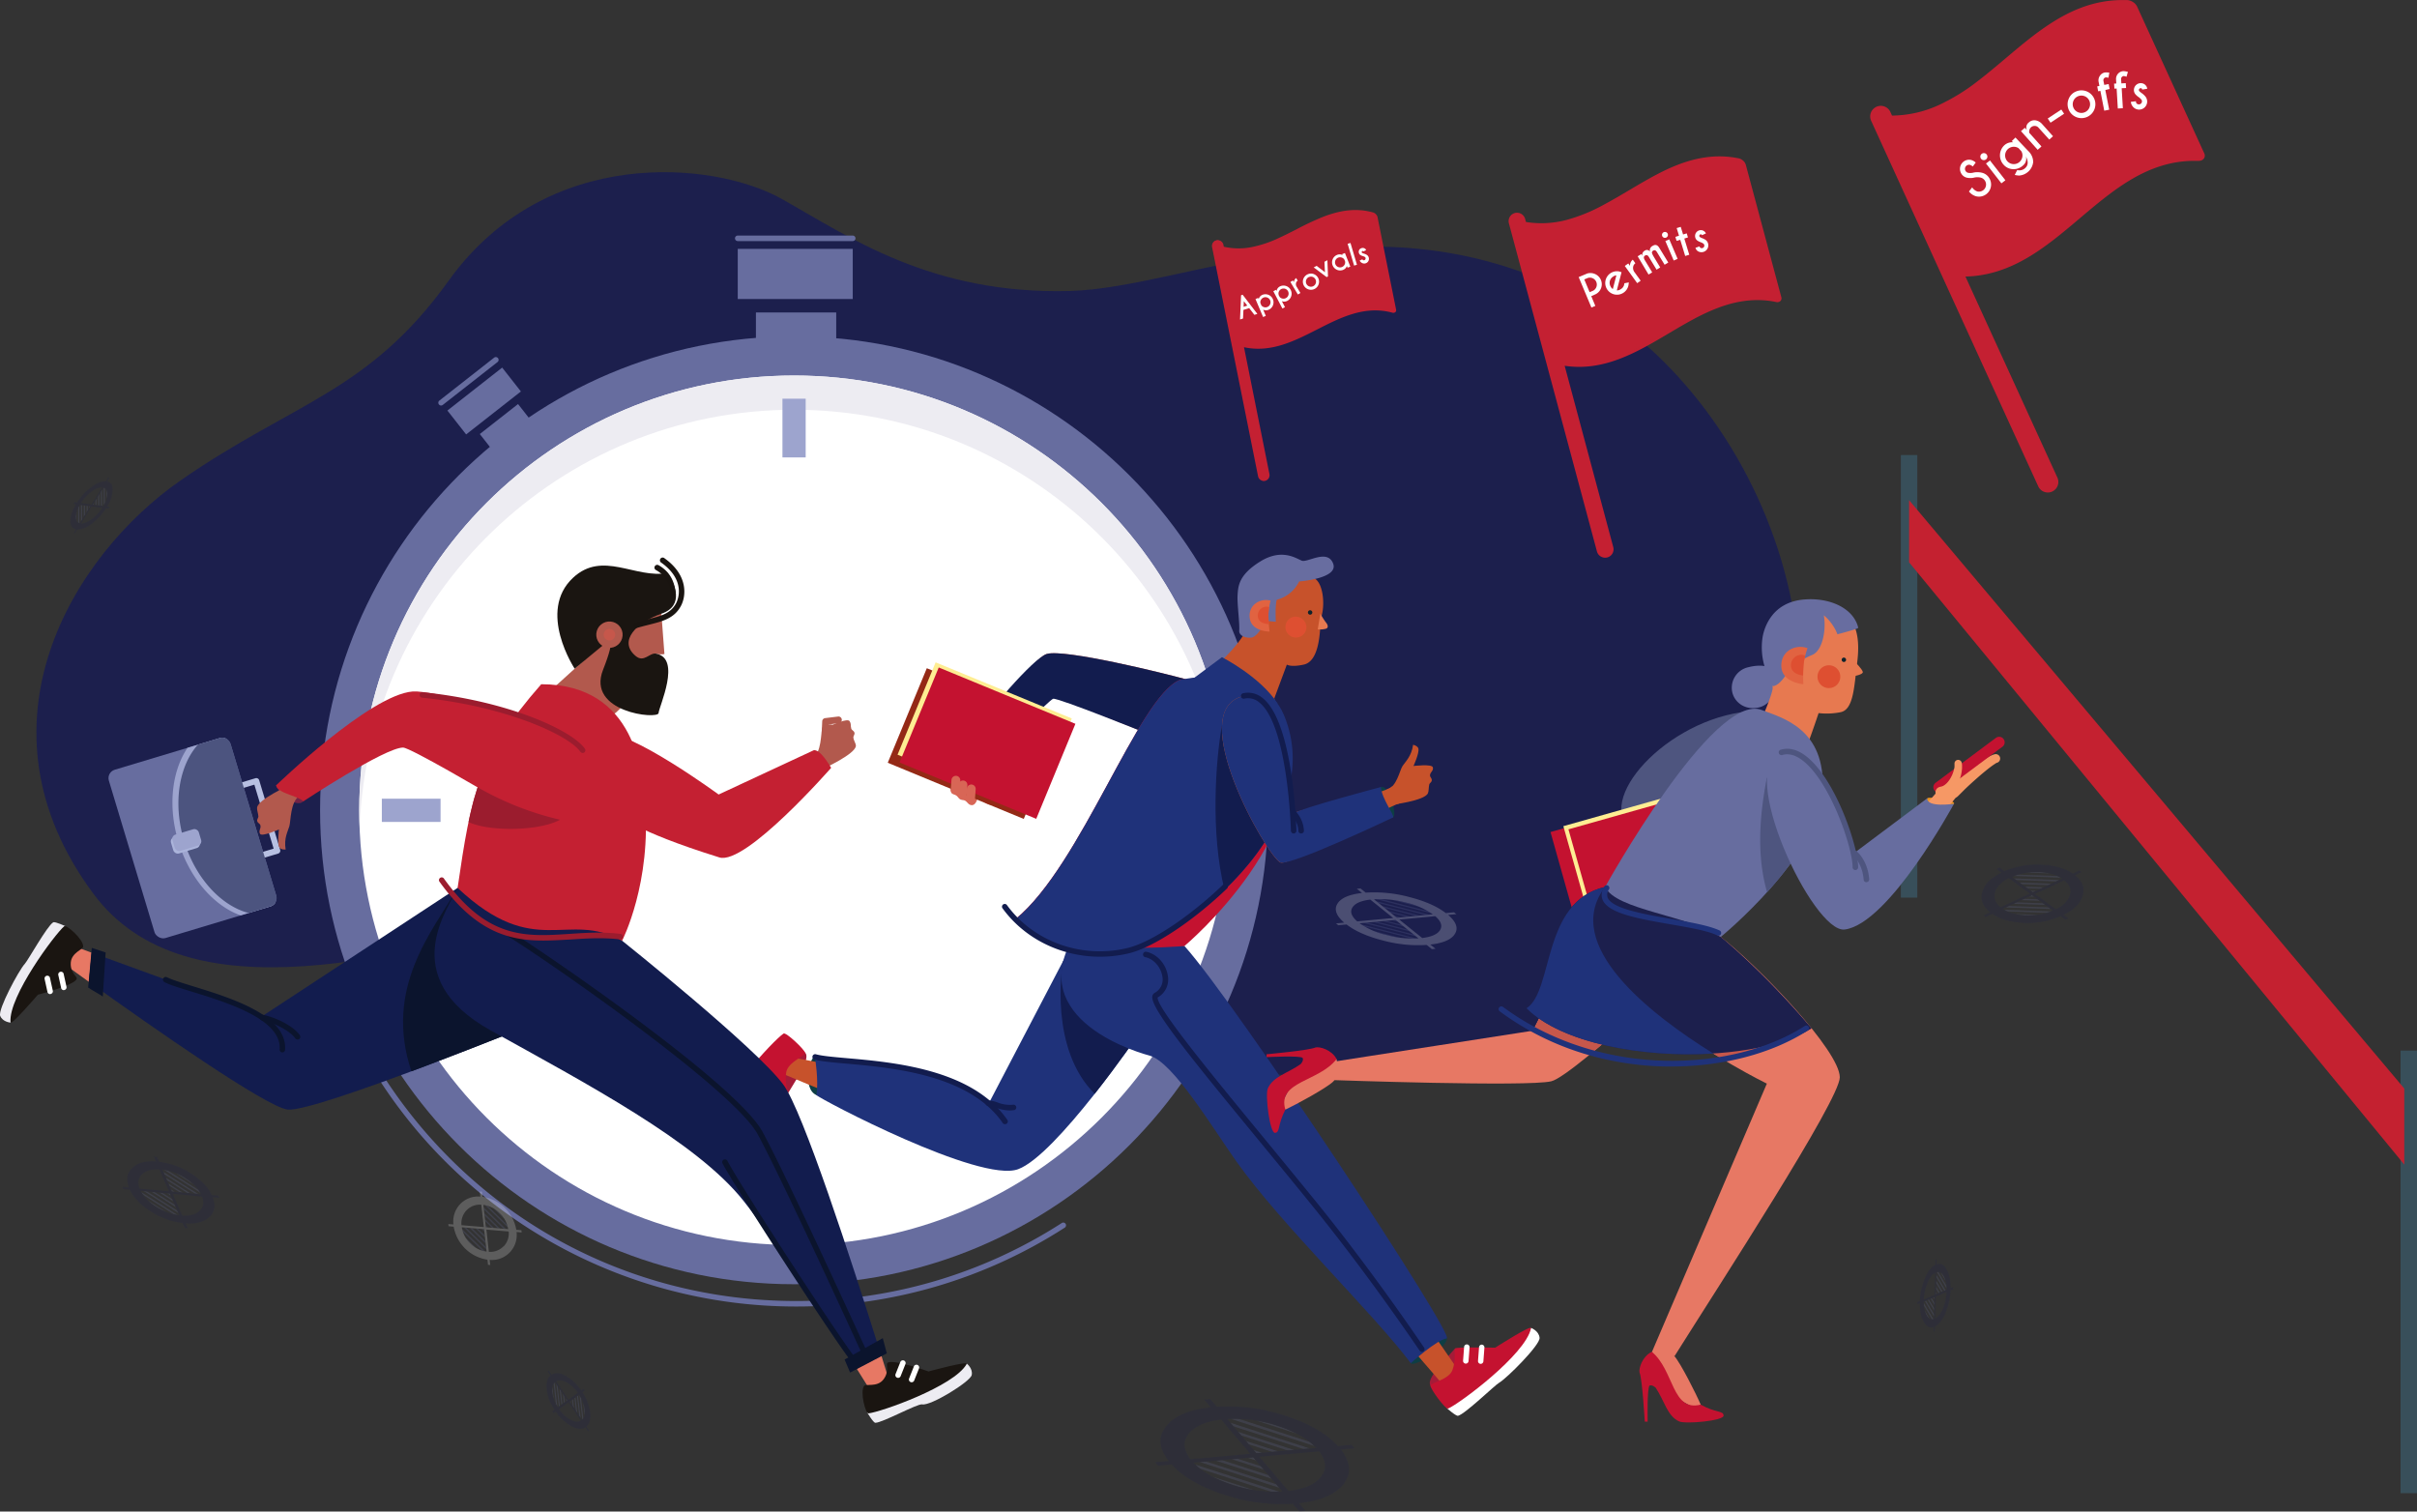 <svg id="Time" xmlns="http://www.w3.org/2000/svg" width="1098.18" height="686.82" viewBox="0 0 1098.18 686.82"><rect x="0" y="0" width="1098.18" height="686.82" fill="#333333" stroke="none"/><defs><style>.cls-1{fill:#1c1f4d;}.cls-2{fill:#fff;}.cls-3{fill:#676d9f;}.cls-4{fill:#edecf2;}.cls-5{fill:#9da4ce;}.cls-6{fill:#c7522b;}.cls-7{fill:#0e232b;}.cls-8{fill:#de4f31;}.cls-9{fill:#e77950;}.cls-10{fill:#686da0;}.cls-11{fill:#e16341;}.cls-12{fill:#d86656;}.cls-13{fill:#0e3e44;}.cls-14{fill:#a51b38;}.cls-15{fill:#c41230;}.cls-16{fill:#1f327a;}.cls-17{fill:#121c4e;}.cls-18{fill:#942916;}.cls-19{fill:#feed93;}.cls-20{fill:#384f5a;}.cls-21{fill:#c42130;}.cls-22,.cls-23{fill:#c42032;}.cls-23{stroke:#c42032;stroke-miterlimit:10;stroke-width:2px;}.cls-24{opacity:0.21;}.cls-25{fill:#686fa0;}.cls-26{fill:#1b1e4d;}.cls-27{fill:#b7c0e2;}.cls-28{fill:#4c547f;}.cls-29{fill:#abb4db;}.cls-30{fill:#732346;}.cls-31{fill:#b2594d;}.cls-32{fill:#e77864;}.cls-33{fill:#0b142d;}.cls-34{fill:#1a1511;}.cls-35{fill:#c6574b;}.cls-36{fill:#191410;}.cls-37{fill:#9b1c2e;}.cls-38{fill:#ed9520;}.cls-39{fill:#f69865;}.cls-40{fill:#4e557f;}</style></defs><title>Business-Race--01</title><path class="cls-1" d="M42.36,406C-14.43,329.37,33.26,252.19,82,218.33c51.38-35.69,85.43-40,121.89-90.84C248.25,65.71,324.5,73.25,355,90.29s67.68,43.58,131,41.93c53.54-1.39,136.88-45.73,228.78,1.63,85.3,44,144.53,183.12,66.93,283.87s-236,76.49-300.37,43.8-142.63-65.64-221-46.7S84.89,463.34,42.36,406Z"/><circle class="cls-2" cx="364.94" cy="373.67" r="206.63"/><g id="Stopwatch"><path class="cls-3" d="M360.78,152.84c-118.93,0-215.35,96.41-215.35,215.35s96.43,215.34,215.35,215.34,215.35-96.41,215.35-215.35S479.73,152.84,360.78,152.84Zm0,412.87c-109.11,0-197.56-88.45-197.56-197.56s88.47-197.52,197.56-197.52,197.56,88.45,197.56,197.56S469.9,565.71,360.78,565.71Z"/><path class="cls-4" d="M360.78,186.19c106.5,0,193.3,84.28,197.39,189.78.1-2.58.17-5.17.17-7.78,0-109.11-88.45-197.56-197.56-197.56S163.24,259.08,163.24,368.19c0,2.61.07,5.2.17,7.78C167.49,270.47,254.29,186.19,360.78,186.19Z"/><rect class="cls-5" x="355.51" y="181.16" width="10.56" height="26.68"/><rect class="cls-5" x="355.51" y="529.65" width="10.56" height="26.68"/><rect class="cls-5" x="521.42" y="362.91" width="26.68" height="10.56"/><rect class="cls-5" x="173.49" y="362.91" width="26.68" height="10.56"/><rect class="cls-3" x="343.46" y="141.98" width="36.48" height="14.31"/><rect class="cls-3" x="335.2" y="113.08" width="52.25" height="22.79"/><rect class="cls-3" x="218.32" y="189.48" width="22.08" height="8.66" transform="translate(-70.72 182.87) rotate(-38.11)"/><rect class="cls-3" x="204.17" y="175.31" width="31.62" height="13.79" transform="translate(-65.56 174.61) rotate(-38.11)"/><path class="cls-3" d="M361.7,593.65a225.32,225.32,0,0,1-192-107.19,1.25,1.25,0,0,1,2.13-1.31h0c41,66.38,112,106,189.86,106a222.17,222.17,0,0,0,120.74-35.44,1.25,1.25,0,0,1,1.36,2.1h0A224.66,224.66,0,0,1,361.7,593.65Z"/><path class="cls-3" d="M387.45,109.54H335.2a1.25,1.25,0,0,1,0-2.5h52.25a1.25,1.25,0,0,1,0,2.5Z"/><path class="cls-3" d="M200.4,184.25a1.25,1.25,0,0,1-.77-2.23l24.88-19.51a1.26,1.26,0,1,1,1.54,2L201.17,184A1.24,1.24,0,0,1,200.4,184.25Z"/></g><path class="cls-6" d="M596,262.28c5.25,1,6.44,13,4,19-.16,6.18-.61,19.18-7.62,20.7-5.93,1.29-7.69,0-7.69,0L579,317.29s5.53,24.4-4.17,25.89-12.64-15-17.13-23.15a166.42,166.42,0,0,0-8.79-14.32s14.42-11.57,18.51-21.76S572.72,257.71,596,262.28Z"/><path class="cls-7" d="M596.26,278.17a1,1,0,1,1-1.12-.87h.07A1,1,0,0,1,596.26,278.17Z"/><path class="cls-8" d="M593.57,284.49a4.77,4.77,0,1,1-5.42-4.29,5,5,0,0,1,5.36,4Z"/><path class="cls-9" d="M599.92,278.81a32,32,0,0,0,2.47,3.94c.87,1,1.34,2.32.22,2.88a10.63,10.63,0,0,1-3.88.35Z"/><path class="cls-10" d="M575.26,282.11l4.42.41s-.4-7.47.44-10a15.63,15.63,0,0,0,10.16-8.33s18-1.26,15.45-8.09-11.66-.34-14.24-1.34-9-5.72-18.83.34-10.08,11.18-10.35,15.23,1,12.61.74,16.29c-.12,2.07,2.63,3.43,5.55,3.08S575.26,282.11,575.26,282.11Z"/><path class="cls-11" d="M577.31,272.91c-4.75-1.27-10.34,2-9.46,8.07s9,6,9,6a57.48,57.48,0,0,1-.53-6.89A26,26,0,0,1,577.31,272.91Z"/><path class="cls-8" d="M576.68,275.85a4,4,0,0,0-5.16,4.49c.51,3.33,5,3.23,5,3.23s-.13-1.74-.18-3.83A18.3,18.3,0,0,1,576.68,275.85Z"/><g id="Boy"><path class="cls-12" d="M452.17,363.82c-3.63-2.74-4.27-5.66-5.25-7.59s-5.73-6-4.79-10.08-6.41-1.15-6.41-1.15-5.31,12.64-3.41,15.29c.56.78,1.51.55,2.54,1.48.4.36.77,1.06,1.41,1.41.84.45,1.63.26,2.27.65,1.13.69,1.41,1.83,2.84,2,2.75.33,3.46-5.9,3.46-5.9s1.42,4.9,4.46,5.61a2.34,2.34,0,0,0,2.86-1.66Z"/><path class="cls-6" d="M642.06,338.4c-.75,5.24-3.36,7.52-4.77,9.6s-2.58,9.54-7.26,10.87l2.12,6.82s15-1.79,16.61-5.21c.48-1,.28-2.52.64-4.08.14-.61,1.15-1,1.14-1.88,0-1.1-.85-1.37-.81-2.24.07-1.54,1.7-2,1.3-3.63s-8.8-.6-8.8-.6,2.7-5.87,2.23-7.9C644.15,338.86,642.06,338.4,642.06,338.4Z"/><path class="cls-13" d="M370.28,480.25c-2.37-.41-5.93,14.37.63,17.32S372.68,480.71,370.28,480.25Z"/><path class="cls-13" d="M641,619.4c1.66,2.35,21.86-10.33,15-12.78S638.06,615.22,641,619.4Z"/><path class="cls-14" d="M357.89,497c3.79-6.5,10.47-15.86,8-18.65C361.31,474.8,350.07,497.59,357.89,497Z"/><path class="cls-14" d="M661.12,612.71c-4.91,5.7-13.17,13.7-11.2,16.9C653.78,634,668.92,613.58,661.12,612.71Z"/><path class="cls-13" d="M627.4,357.63c3.54-1.4,7.59,12.34,5.58,13.79S623.48,359.18,627.4,357.63Z"/><path class="cls-6" d="M538.18,429.86V442l125.6,182.36L657.17,631l-143-165.43s-49.72,52.35-64.9,54.21-95.1-32.53-95.1-32.53l1.86-7.43s65.06,11.15,95.41,21.69l39.65-74.35,2.48-9.71Z"/><path class="cls-2" d="M657.38,639.83s4.14,3.71,5.1,3.47c3.25-.8,16.78-14,18.65-15,3.56-2.07,18.69-17.22,18.39-20.41s-3.83-4.5-3.83-4.5Z"/><path class="cls-15" d="M658,640c-1.28.54-8.09-8.92-8.07-10.37s8.32-2.61,10-7.1.65-9,1.17-9.8,18.24-.37,18.24-.37,16.68-10.7,16.29-8.82C693.1,615.56,663.09,637.82,658,640Z"/><path class="cls-2" d="M666,619.6h-.09a1.25,1.25,0,0,1-1.15-1.34l.47-6.24a1.23,1.23,0,0,1,1.3-1.15h0a1.25,1.25,0,0,1,1.18,1.31h0l-.47,6.24A1.25,1.25,0,0,1,666,619.6Z"/><path class="cls-2" d="M672.78,619.71h-.09a1.25,1.25,0,0,1-1.15-1.34l.47-6.24a1.23,1.23,0,0,1,1.3-1.15h0a1.25,1.25,0,0,1,1.15,1.34l-.47,6.24A1.25,1.25,0,0,1,672.78,619.71Z"/><path class="cls-2" d="M356.66,469.71s-4.74-2.9-5.65-2.49c-3,1.38-14,16.78-15.61,18.18-3.12,2.68-15.26,20.32-14.39,23.4s4.58,3.73,4.58,3.73Z"/><path class="cls-15" d="M356,469.63c1.16-.77,9.58,7.31,9.81,8.74s-7.71,4.07-8.58,8.8,1,8.91.62,9.85S340,500.71,340,500.71s-14.47,13.54-14.42,11.63C325.92,500,351.41,472.71,356,469.63Z"/><path class="cls-2" d="M352.71,499.84a1.25,1.25,0,0,1-1.24-1.12l-.69-6.21a1.25,1.25,0,0,1,2.49-.27l.67,6.22a1.25,1.25,0,0,1-1.11,1.38h-.12Z"/><path class="cls-2" d="M346,501a1.25,1.25,0,0,1-1.24-1.12l-.67-6.22a1.25,1.25,0,0,1,2.49-.27l.67,6.22a1.25,1.25,0,0,1-1.11,1.38H346Z"/><path class="cls-16" d="M370.28,480.25s1.81,11.36.63,17.32c2,2,74.33,40.1,91.68,33.69s55-61.68,55-61.68l-27-47.38-41,78.51C428.52,481.28,382.88,483.84,370.28,480.25Z"/><path class="cls-17" d="M497.39,497h0c11.23-14.25,20.23-27.45,20.23-27.45l-9.67-17-24.8-16.06C482.21,440.19,477,476.84,497.39,497Z"/><path class="cls-16" d="M493.57,417.47l44.61,12.39c23.6,26.18,123.6,177.78,119.13,178.3S641,619.4,641,619.4c-17.21-22.91-58.73-62.8-79.09-91.44-11.09-15.61-28.91-45.44-39.65-48.33S459.7,459.19,493.57,417.47Z"/><path class="cls-17" d="M646,614.23a1.25,1.25,0,0,1-1-.55c-9-13.19-27.22-39.2-48.27-65.21-8.07-10-16.42-20.11-24.48-29.92-31.76-38.58-49.68-60.66-48.68-65.89a2.11,2.11,0,0,1,1-1.48,6.92,6.92,0,0,0,3.55-7.55c-.67-4.23-4-8-7.83-8.72a1.25,1.25,0,0,1,.48-2.45c4.85.94,9,5.48,9.82,10.78a9.32,9.32,0,0,1-4.62,10c-.42,4.68,25.38,36,48.18,63.71,8.07,9.81,16.42,20,24.5,29.93C619.74,573,638,599,647,612.26a1.25,1.25,0,0,1-1,2Z"/><path class="cls-12" d="M538.59,308.58c-9.49-2.63-54.93-13.84-63-11.44s-40.26,50.57-40.26,50.57l4.54,2.68s34.49-33.74,36.55-34.32,45.64,17.59,45.64,17.59Z"/><path class="cls-17" d="M538.59,308.58c-9.49-2.63-54.93-13.84-63-11.44-5.94,1.77-27.35,26.74-37,40.61l11.1,8.88c8.36-9.91,27.32-28.7,28.81-29.12,2.07-.58,43.53,16.11,43.53,16.11Z"/><path class="cls-15" d="M535.91,309s35.82-7,46.26,18c20.42,49-44,102.85-44,102.85s-62.58,5.58-76.62-12.39C491.3,393.1,517.12,317,535.91,309Z"/><path class="cls-16" d="M535.91,309s37.06-9,47.5,16c20.42,49-43.78,100.37-70.63,107-22.4,5.51-42-2.66-51.22-14.46C491.3,393.1,517.12,317,535.91,309Z"/><path class="cls-17" d="M581.68,369,555.2,329.6c-2.88,16-5.27,48.91,1.17,74.74C566.93,394.21,576.39,382.24,581.68,369Z"/><path class="cls-6" d="M565,316.27c19.62-4.46,22.75,53.28,22.75,53.28,3.82-2.48,40-7.79,44.89-12.33l2.91,8c-4.23.31-49.35,28.53-53.79,26.67C575.83,389.38,537.53,322.52,565,316.27Z"/><path class="cls-16" d="M565,316.27c19.62-4.46,22.75,53.28,22.75,53.28,3.82-2.48,39.65-11.93,39.65-11.93.46,5.42,6.14,12.55,5.58,13.79,0,0-46.78,22.3-51.22,20.45C575.83,389.38,537.53,322.52,565,316.27Z"/><path class="cls-16" d="M542.31,308.23l12.88-9.62s17.37,8.77,25.38,21.18Z"/><path class="cls-17" d="M587.78,378.71a1.25,1.25,0,0,1-1.25-1.22c0-.48-1.3-48-14.41-58.36a7.81,7.81,0,0,0-6.8-1.68,1.25,1.25,0,0,1-.52-2.45,10.32,10.32,0,0,1,8.87,2.17c14,11.1,15.31,58.26,15.36,60.26a1.25,1.25,0,0,1-1.22,1.28h0Z"/><path class="cls-17" d="M591.16,378.71a1.25,1.25,0,0,1-1.25-1.25c0-3.34-2.4-6.43-3-7.07a1.25,1.25,0,1,1,1.77-1.77,14,14,0,0,1,3.77,8.84,1.25,1.25,0,0,1-1.25,1.25Z"/><path class="cls-17" d="M456.61,510.83a1.25,1.25,0,0,1-1-.54c-15.23-22.08-50.18-25.13-71.06-27-6.46-.57-11.56-1-14.59-1.87a1.25,1.25,0,0,1,.68-2.4c2.79.79,7.79,1.23,14.12,1.79,21.32,1.87,57,5,72.9,28a1.25,1.25,0,0,1-1,2Z"/><path class="cls-17" d="M458.88,504.58a19.13,19.13,0,0,1-6.39-1.25,12.51,12.51,0,0,0-3.46-.82,1.25,1.25,0,0,1,.08-2.5,14.48,14.48,0,0,1,4.17.94,15.19,15.19,0,0,0,7.16,1,1.25,1.25,0,0,1,.28,2.48A16.27,16.27,0,0,1,458.88,504.58Z"/><path class="cls-17" d="M499.72,434.71c-17.31,0-34-8-44.12-21.87a1.25,1.25,0,1,1,2-1.47c12.18,16.68,34.18,24.43,54.88,19.34,10.69-2.63,28.12-14.23,43.36-28.86a1.25,1.25,0,0,1,1.73,1.8c-15.53,14.91-33.41,26.76-44.49,29.48A55.87,55.87,0,0,1,499.72,434.71Z"/><rect class="cls-18" x="421.78" y="302.62" width="46.7" height="67.17" transform="matrix(0.38, -0.92, 0.92, 0.38, -35.33, 619.63)"/><rect class="cls-19" x="424.7" y="301.23" width="45.38" height="66.91" transform="translate(-32.53 620.78) rotate(-67.6)"/><rect class="cls-15" x="425.32" y="304.09" width="46.7" height="67.17" transform="translate(-34.5 623.81) rotate(-67.6)"/><path class="cls-12" d="M434,360.77h-.15a2,2,0,0,1-1.85-2.14h0l.31-4.25a2,2,0,1,1,4,.29h0l-.31,4.25A2,2,0,0,1,434,360.77Z"/><path class="cls-12" d="M437.23,362.9h-.15a2,2,0,0,1-1.85-2.14h0l.31-4.25a2,2,0,1,1,4,.29h0l-.31,4.25A2,2,0,0,1,437.23,362.9Z"/><path class="cls-12" d="M441,364.71h-.15a2,2,0,0,1-1.85-2.14h0l.31-4.25a2,2,0,1,1,4,.29h0l-.31,4.25A2,2,0,0,1,441,364.71Z"/></g><path class="cls-10" d="M807.29,307.35c1.18,4.73-1.92,12.56-8,14.06s-11-2-12.18-6.7a9.55,9.55,0,0,1,7.08-11.5l.39-.09C800.66,301.62,806.11,302.61,807.29,307.35Z"/><path class="cls-9" d="M797.65,333.1s6.9-15.23,7.72-19.9-7.92-17.67-.2-30.46,25.23-11.32,31.93-5.63,8.07,13.33,6.7,24.14-1.6,21.37-7.69,22.39a32.56,32.56,0,0,1-9.82.38s-5.79,17.67-9.75,25.53Z"/><path class="cls-7" d="M838.78,299.8a1,1,0,1,1-2,0h0a1,1,0,0,1,1-1h0A1,1,0,0,1,838.78,299.8Z"/><circle class="cls-8" cx="830.97" cy="307.47" r="5.2"/><path class="cls-9" d="M843,300.93s3.16,3.16,3.38,4.4-4.51,2-4.51,2Z"/><path class="cls-10" d="M804.78,310.89a.92.92,0,0,0,1,.84h.13c4-1,6.57-7.64,9.23-9.4a37.82,37.82,0,0,1,8.25-4.75c4.62-1.83,6.5-11.27,5.28-18a21.43,21.43,0,0,1,6.19,8.63c.59-.2,9.59-2.44,9.44-3-2.13-8.93-13.1-13.86-24.82-12.79-14,1.28-17.67,12.11-18.58,16.75a30.24,30.24,0,0,0,1.37,15.23C803.33,307.15,804.61,309.71,804.78,310.89Z"/><path class="cls-11" d="M821.28,294.51c-5.43-2-12.31,1.28-11.91,8.47s10,7.91,10,7.91a67.52,67.52,0,0,1,.09-8.12A30.61,30.61,0,0,1,821.28,294.51Z"/><path class="cls-8" d="M820.24,297.89a4.73,4.73,0,0,0-6.5,4.72c.25,4,5.51,4.3,5.51,4.3s0-2.06.18-4.5A21.5,21.5,0,0,1,820.24,297.89Z"/><rect class="cls-20" x="863.67" y="206.76" width="7.47" height="201.1"/><rect class="cls-20" x="1090.71" y="477.36" width="7.47" height="201.1"/><polygon class="cls-21" points="867.41 227.26 1092.4 494.61 1092.4 529.16 867.41 255.51 867.41 227.26"/><path class="cls-22" d="M808.54,134.84l-8.06-30-8.06-30a3.38,3.38,0,0,0-1-1.55,3.8,3.8,0,0,0-1.73-.95l-.79-.15-.78-.14c-11.33-1.88-21.4.92-31,5.44s-18.76,10.77-28.2,15.81a78.14,78.14,0,0,1-17.16,7,45,45,0,0,1-18.8.93h-.29l-.24-.87-.24-.87a3.21,3.21,0,0,0-6.2,1.63l6.86,25.56,6.88,25.57,13.15,49,13.13,49a3.2,3.2,0,0,0,6.24-1.43h0a.47.47,0,0,0-.06-.23L721,206.77l-11.15-41.64h.29c18,3,32.78-5.78,47.6-14.59S787.39,133,805.33,136l.78.14.79.15h.1a1.61,1.61,0,0,0,1.34-.27A1.13,1.13,0,0,0,808.54,134.84Z"/><path class="cls-22" d="M728.65,253.34a3.83,3.83,0,0,1-3.07-2.78l-40-149.07a3.82,3.82,0,0,1,7.38-2h0l.37,1.37a44.25,44.25,0,0,0,18.43-.93,76.8,76.8,0,0,0,17-6.95c3.9-2.08,7.82-4.4,11.62-6.65,5.39-3.2,11-6.51,16.63-9.18,11.46-5.39,21.43-7.14,31.37-5.5h0l.8.14.8.15A4.4,4.4,0,0,1,792,73a4,4,0,0,1,1.21,1.84L809.35,135a1.74,1.74,0,0,1-.45,1.82,2.17,2.17,0,0,1-1.86.41h0l-.82-.16-.77-.14c-17.74-2.94-32.71,5.94-47.17,14.51s-29.46,17.47-47.36,14.77L733,248.6a3.82,3.82,0,0,1-2.7,4.68h0a3.77,3.77,0,0,1-1.61.08Zm-39-155.39a2.54,2.54,0,0,0-.54,0,2.58,2.58,0,0,0-2.37,3.25l40,149.07a2.57,2.57,0,0,0,1.2,1.57,2.62,2.62,0,0,0,.42.2,2.58,2.58,0,0,0,3.36-3.1L709.1,164.63l1.24.22c17.75,2.94,32.71-5.93,47.18-14.51,14.66-8.68,29.82-17.69,48-14.67l.8.14.8.15,0,.62.11-.61h0a1.08,1.08,0,0,0,.85-.12.58.58,0,0,0,.07-.58L792,75.17a2.77,2.77,0,0,0-.85-1.24,3.2,3.2,0,0,0-1.45-.77L789,73l-.77-.14h0c-9.82-1.63-19.27,0-30.64,5.39C752,80.9,746.4,84.2,741,87.38c-3.8,2.26-7.74,4.59-11.67,6.67a77.71,77.71,0,0,1-17.3,7.06,45.43,45.43,0,0,1-19,.94l-.68-.12-.58-2.17a2.58,2.58,0,0,0-2.08-1.88Z"/><path class="cls-2" d="M723,134.57l1.85,4.43-1.79.72-5.78-13.82,3.92-1.64a5.18,5.18,0,0,1,3.39.2,5.06,5.06,0,0,1,0,9.4Zm-3.17-7.6,2.42,5.78,1.63-.68a3.15,3.15,0,0,0-2.42-5.78Z"/><path class="cls-2" d="M734.62,131.93a2.72,2.72,0,0,0,1.75-.51,3.25,3.25,0,0,0,1.56-2,3.84,3.84,0,0,1,.14-.72l2-.38a12.58,12.58,0,0,1-.24,1.64,5.33,5.33,0,1,1-4.4-6.66,5.5,5.5,0,0,1,.61.14l.72.25-.35,1.34Zm-.21-6.81a2.74,2.74,0,0,0-1.4.52,3.34,3.34,0,0,0-1.21,4.56,2.77,2.77,0,0,0,1,1.14Z"/><path class="cls-2" d="M740.6,120.8a3.44,3.44,0,0,1,1.27-2.81l1.18,1.63a2.48,2.48,0,0,0-1,1.54,3.17,3.17,0,0,0,.51,2.39l2.89,4-1.58,1.11-5.63-7.82,1.58-1.14Z"/><path class="cls-2" d="M744.09,116.45l1.66-1,.46.77a2.13,2.13,0,0,1,1.11-2.33,1.63,1.63,0,0,1,2.26.34l.09.13a2.29,2.29,0,0,1,1.32-2.69q1.76-1.08,3,1.06l4,6.56-1.66,1-3.51-5.78q-.72-1.21-1.72-.62a1.14,1.14,0,0,0-.53.72q-.12.47.87,2.12l2.89,4.79-1.66,1-3.51-5.78q-.72-1.21-1.73-.61a1.14,1.14,0,0,0-.53.72,2.53,2.53,0,0,0,.51,1.49l3.28,5.41-1.66,1Z"/><path class="cls-2" d="M757,105.48a1.35,1.35,0,1,1-1.76.73h0a1.34,1.34,0,0,1,1.76-.72Zm1.45,3.28,3.79,8.86-1.78.76-3.79-8.86Z"/><path class="cls-2" d="M762.87,107.1l-1.06-3.46,1.85-.56,1.06,3.46,1.66-.51.56,1.85-1.66.51,2.25,7.36-1.85.56-2.25-7.36-1.66.51-.56-1.85Z"/><path class="cls-2" d="M772.51,112.53a1.14,1.14,0,0,0,.86.22,1.16,1.16,0,0,0,.54-2.08,6.83,6.83,0,0,0-1.09-.57,6.8,6.8,0,0,1-1.62-.79,2.51,2.51,0,0,1-1-1.71,2.63,2.63,0,0,1,2.2-3h0a2.44,2.44,0,0,1,1.89.47,2.32,2.32,0,0,1,.81,1l-1.79.8a.87.87,0,0,0-.17-.29.61.61,0,0,0-.47-.1.72.72,0,0,0-.58.77.65.65,0,0,0,.26.45,6.51,6.51,0,0,0,.87.46,7.69,7.69,0,0,1,1.83.91,3.12,3.12,0,0,1-3.72,5h0a3,3,0,0,1-1-1.45l1.85-.68A1.18,1.18,0,0,0,772.51,112.53Z"/><path class="cls-23" d="M1000.63,70.14,985.36,36.75,970.08,3.36a4,4,0,0,0-1.5-1.6,4.49,4.49,0,0,0-2.2-.74h-1.94c-13.57,0-24.76,5.26-35.07,12.41S909.68,29.6,899.68,37.28a92.33,92.33,0,0,1-18.62,11.49,53.15,53.15,0,0,1-21.72,4.75H859l-.45-1-.45-1a3.81,3.81,0,1,0-7,3l.08.17,13,28.45,13,28.45,24.89,54.5L927,220.57a3.78,3.78,0,0,0,6.88-3.14h0l-21.21-46.38-21.21-46.38h.34c21.53,0,37.08-13.18,52.61-26.31S975.5,72.13,997,72.08h2a1.9,1.9,0,0,0,1.51-.58A1.33,1.33,0,0,0,1000.63,70.14Z"/><path class="cls-2" d="M897.21,80.64a7.67,7.67,0,0,1-3.54.1,3.93,3.93,0,0,1-2.53-1.84,4.15,4.15,0,0,1,4.44-6.22,5.08,5.08,0,0,1,2.1,1.18l-1.33,1.8a4,4,0,0,0-1.28-.76,1.88,1.88,0,0,0-2.22,1.4,1.77,1.77,0,0,0,.23,1.39,1.79,1.79,0,0,0,1.16.83,6,6,0,0,0,2,0,8.69,8.69,0,0,1,4.12-.07,5.26,5.26,0,0,1,3.45,2.44,5.51,5.51,0,0,1-5.92,8.31A6.21,6.21,0,0,1,894.61,87l1.46-1.88A4.58,4.58,0,0,0,898.41,87a3.24,3.24,0,1,0,1.45-6.32h0A6.73,6.73,0,0,0,897.21,80.64Z"/><path class="cls-2" d="M901.58,69.58a1.6,1.6,0,0,1,1.4,1.78h0a1.62,1.62,0,0,1-1.79,1.39,1.6,1.6,0,0,1-1.4-1.78h0A1.61,1.61,0,0,1,901.58,69.58Zm2.58,3.33,7,9-1.81,1.39-7-9Z"/><path class="cls-2" d="M914.61,64.65l-.54-.57,1.67-1.59,5.83,6.14a6.93,6.93,0,0,1,2.22,5,6.92,6.92,0,0,1-6.46,6.14,14.42,14.42,0,0,1-1.92-.28l1.09-2.17.91.08a3.82,3.82,0,0,0,2.81-1.09q2-1.84.27-5.21a3.81,3.81,0,0,1-1.24,4,6.16,6.16,0,0,1-4.46,1.76,5.9,5.9,0,0,1-4.36-1.93,6.29,6.29,0,0,1,.22-8.89h0A5.23,5.23,0,0,1,914.61,64.65Zm2.54,2.69a3.69,3.69,0,0,0-2.08-.65,3.94,3.94,0,1,0,3.85,4.05,3.69,3.69,0,0,0-.53-2.05Z"/><path class="cls-2" d="M922,60.33l5.55,6.21-1.71,1.53-7.59-8.48L920,58.06l.92,1a2.8,2.8,0,0,1,.85-3.38,3.62,3.62,0,0,1,3.09-1,5.11,5.11,0,0,1,3,1.7l4.94,5.52-1.7,1.52L926.2,58a2.27,2.27,0,0,0-1.66-.78A2.45,2.45,0,0,0,922,59.5,2.56,2.56,0,0,0,922,60.33Z"/><path class="cls-2" d="M930.4,53.84l6.17-4.07,1.27,1.91-6.17,4.07Z"/><path class="cls-2" d="M943.29,41.55a6.31,6.31,0,1,1-3.4,3.45A6.06,6.06,0,0,1,943.29,41.55Zm-1.23,4.32a3.94,3.94,0,1,0,2.14-2.14A3.81,3.81,0,0,0,942.06,45.87Z"/><path class="cls-2" d="M956.57,40.91l1.76,8.94-2.25.44-1.76-9-1,.2-.44-2.24,1-.2-.39-2a3.63,3.63,0,0,1,.6-2.6,3.42,3.42,0,0,1,2.16-1.5,7.21,7.21,0,0,1,2.13.07L958,35.34a4.75,4.75,0,0,0-1.28-.17,1.34,1.34,0,0,0-.81.55,1.28,1.28,0,0,0-.21.94l.38,1.92,2-.39.44,2.24Z"/><path class="cls-2" d="M964,40.08l.54,9.08-2.3.14-.54-9.08-1,.06L960.55,38l1-.06-.12-2a3.64,3.64,0,0,1,.94-2.49,3.42,3.42,0,0,1,2.35-1.12,7.19,7.19,0,0,1,2.11.35l-.64,2.2a4.76,4.76,0,0,0-1.25-.33,1.33,1.33,0,0,0-.87.44,1.27,1.27,0,0,0-.34.9l.12,2,2-.12L966,40Z"/><path class="cls-2" d="M970.69,46.9a1.35,1.35,0,0,0,1,.51,1.37,1.37,0,0,0,1.52-1.2h0a1.31,1.31,0,0,0-.29-1,8.11,8.11,0,0,0-1.08-1,7.93,7.93,0,0,1-1.61-1.39,3,3,0,0,1-.65-2.26A3.11,3.11,0,0,1,973,37.8a2.88,2.88,0,0,1,2,1.09,2.74,2.74,0,0,1,.61,1.44l-2.28.38a1,1,0,0,0-.12-.38.72.72,0,0,0-.5-.25.81.81,0,0,0-.73,1.29,7.48,7.48,0,0,0,.87.77,9.08,9.08,0,0,1,1.82,1.59,3.66,3.66,0,1,1-5.73,4.54,3.6,3.6,0,0,1-.76-2L970.5,46A1.39,1.39,0,0,0,970.69,46.9Z"/><path class="cls-22" d="M633.91,140.71l-4.22-21-4.22-21a2.33,2.33,0,0,0-.64-1.11,2.62,2.62,0,0,0-1.15-.71l-.53-.14-.53-.13c-7.71-1.79-14.76-.31-21.57,2.37s-13.38,6.58-20.12,9.63a53.85,53.85,0,0,1-12.15,4,31,31,0,0,1-13-.19h-.2l-.12-.61-.12-.61a2.21,2.21,0,1,0-4.39.51q0,.1,0,.19v.17L554.6,130l3.59,17.89,6.88,34.26L572,216.37a2.21,2.21,0,0,0,4.33-.87l-5.85-29.15-5.85-29.15h.2c12.23,2.84,22.81-2.54,33.38-7.93s21.15-10.77,33.38-7.93l.53.13.53.14h.18a1.11,1.11,0,0,0,.94-.12A.78.78,0,0,0,633.91,140.71Z"/><path class="cls-22" d="M573.59,218.44a2.64,2.64,0,0,1-.45-.15,2.67,2.67,0,0,1-.41-.22,2.63,2.63,0,0,1-1.12-1.67L550.68,112.1a2.64,2.64,0,0,1,5.17-1l.19,1a30.49,30.49,0,0,0,12.72.17,52.91,52.91,0,0,0,12-4c2.78-1.25,5.58-2.68,8.29-4.06a127.69,127.69,0,0,1,11.85-5.58c8.12-3.2,15.06-4,21.82-2.39a2.65,2.65,0,0,1,.54.13l.54.14a3,3,0,0,1,1.34.82,2.73,2.73,0,0,1,.75,1.32l8.43,42a1.2,1.2,0,0,1-.39,1.23,1.52,1.52,0,0,1-1.3.2h0l-.56-.15-.53-.13c-12.08-2.8-22.76,2.64-33.09,7.9s-21,10.71-33.23,8.07l11.56,57.63a2.63,2.63,0,0,1-2.06,3.1h0a2.61,2.61,0,0,1-1.11,0Zm-19.94-108.6a1.74,1.74,0,0,0-.75,0,1.78,1.78,0,0,0-1.4,2.09l20.93,104.3a1.77,1.77,0,0,0,.76,1.13,1.83,1.83,0,0,0,.28.15,1.8,1.8,0,0,0,.67.15,1.83,1.83,0,0,0,.38,0,1.78,1.78,0,0,0,1.4-2.09h0l-11.83-59,.84.2c12.08,2.81,22.76-2.63,33.09-7.9s21.29-10.84,33.67-8l.54.13.54.14-.06.42.1-.41h0a.74.74,0,0,0,.59,0,.4.4,0,0,0,.08-.39l-8.43-42a1.91,1.91,0,0,0-.53-.89,2.21,2.21,0,0,0-1-.6l-.53-.14-.53-.13h0c-6.68-1.55-13.25-.83-21.32,2.36-4,1.57-7.94,3.59-11.78,5.54-2.72,1.38-5.52,2.81-8.32,4.08a53.75,53.75,0,0,1-12.21,4.09,31.31,31.31,0,0,1-13.14-.2l-.46-.11-.3-1.5a1.78,1.78,0,0,0-1.34-1.38Z"/><path class="cls-2" d="M564.6,133.92l6.69,8.71-1.35.43L567.57,140l-2.61.82-.18,3.91-1.36.43.47-11Zm2.11,4.93-1.57-2-.11,2.57Z"/><path class="cls-2" d="M573.93,140.71l1.19,2.82-1.23.52-3.45-8.17,1.23-.52.23.55a2.89,2.89,0,0,1,1.63-1.92,3.67,3.67,0,1,1,2.86,6.77A3,3,0,0,1,573.93,140.71Zm-1.24-3,.4,1a2.13,2.13,0,0,0,1,.78,2.31,2.31,0,1,0-1.27-3h0a2.13,2.13,0,0,0-.14,1.27Z"/><path class="cls-2" d="M582.42,136.85l1.42,2.71-1.18.62-4.12-7.86,1.18-.62.28.53a2.89,2.89,0,0,1,1.47-2.05,3.68,3.68,0,0,1,3.41,6.53A3,3,0,0,1,582.42,136.85ZM580.94,134l.48.92a2.13,2.13,0,0,0,1.07.69,2.31,2.31,0,1,0-1.51-2.9h0a2.14,2.14,0,0,0,0,1.27Z"/><path class="cls-2" d="M587.92,128.2a2.37,2.37,0,0,1,1-1.86l.71,1.19a1.7,1.7,0,0,0-.75,1,2.18,2.18,0,0,0,.21,1.67l1.76,2.93-1.15.69-3.41-5.69,1.15-.69Z"/><path class="cls-2" d="M597.3,124.71a3.68,3.68,0,1,1-2.8-.21A3.53,3.53,0,0,1,597.3,124.71Zm-2.38,1.09a2.3,2.3,0,1,0,1.76.13,2.22,2.22,0,0,0-1.76-.09Z"/><path class="cls-2" d="M602.78,125.91l-5.89-4.41,1.34-.7,3.77,2.89-.23-4.75,1.34-.7.27,7.35Z"/><path class="cls-2" d="M610,115.89l-.17-.43,1.25-.49,2.45,6.18-1.25.49-.31-.77a3,3,0,0,1-1.72,1.76,3.67,3.67,0,1,1-2.7-6.83h0A3,3,0,0,1,610,115.89Zm1.17,2.95-.36-.91a2.16,2.16,0,0,0-1-.83,2.3,2.3,0,1,0,1.18,3v0h0a2.16,2.16,0,0,0,.16-1.28Z"/><path class="cls-2" d="M613.6,110.4l2.94,9.9-1.29.38-2.94-9.9Z"/><path class="cls-2" d="M619.24,118.14a.79.79,0,0,0,.6.1.8.8,0,0,0,.62-.94v-.06a.76.76,0,0,0-.35-.5,4.7,4.7,0,0,0-.78-.34,4.68,4.68,0,0,1-1.15-.46,1.73,1.73,0,0,1-.79-1.13,1.75,1.75,0,0,1,.24-1.36,1.73,1.73,0,0,1,1.16-.74,1.68,1.68,0,0,1,1.32.22,1.6,1.6,0,0,1,.61.68l-1.19.65a.6.6,0,0,0-.13-.19.42.42,0,0,0-.33,0,.47.47,0,0,0-.36.56h0a.45.45,0,0,0,.2.29,4.48,4.48,0,0,0,.63.26,5.29,5.29,0,0,1,1.31.53,2.14,2.14,0,1,1-2.29,3.6,2.1,2.1,0,0,1-.79-.93l1.24-.56A.81.81,0,0,0,619.24,118.14Z"/><g class="cls-24"><path class="cls-25" d="M624.09,423l12.38,3.16A50.51,50.51,0,0,1,624.09,423Z"/><path class="cls-25" d="M641.5,426.49,620,421q-.85-.49-1.59-1l25.29,6.46C643,426.49,642.24,426.5,641.5,426.49Z"/><polygon class="cls-25" points="643.4 425.46 619.42 419.34 621.12 419.18 642.32 424.59 643.4 425.46"/><polygon class="cls-25" points="640.63 423.23 623.78 418.93 625.48 418.77 639.55 422.36 640.63 423.23"/><polygon class="cls-25" points="637.85 421 628.14 418.52 629.72 418.37 636.85 420.19 637.85 421"/><polygon class="cls-25" points="635.08 418.77 632.5 418.11 634.08 417.96 635.08 418.77"/><path class="cls-25" d="M644.65,412l-12.39-3.16A50.49,50.49,0,0,1,644.65,412Z"/><path class="cls-25" d="M627.25,408.45,648.8,414q.85.49,1.59,1l-25.29-6.46C625.8,408.45,626.5,408.44,627.25,408.45Z"/><polygon class="cls-25" points="625.34 409.49 649.32 415.61 647.63 415.77 626.42 410.36 625.34 409.49"/><polygon class="cls-25" points="628.11 411.72 644.96 416.02 643.26 416.18 629.19 412.59 628.11 411.72"/><polygon class="cls-25" points="630.89 413.95 640.6 416.43 639.02 416.58 631.89 414.75 630.89 413.95"/><polygon class="cls-25" points="633.66 416.18 636.24 416.84 634.66 416.99 633.66 416.18"/><path class="cls-2" d="M660.66,414.53l-3.74.35q-6-4.59-16.61-7.29a61.18,61.18,0,0,0-19.79-2l-2.38-1.91-1.67.16,2.38,1.91q-8.84,1-11.2,4.91t3.1,8.56l-3.74.35,1.06.85,3.74-.35q6,4.59,16.61,7.29a61.16,61.16,0,0,0,19.79,2l2.38,1.91,1.67-.16-2.38-1.91q8.84-1,11.2-4.91t-3.1-8.56l3.74-.35Zm-21.86-4.42a34.72,34.72,0,0,1,12.2,5.33L634.68,417l-10.4-8.36A45.76,45.76,0,0,1,638.8,410.11Zm-24.33,2.28q1.72-2.87,8.14-3.63l10.4,8.36-16.35,1.53q-3.92-3.4-2.2-6.27ZM630,424.85a34.78,34.78,0,0,1-12.25-5.33L634.07,418l10.42,8.38A45.79,45.79,0,0,1,630,424.86Zm24.32-2.28q-1.72,2.87-8.13,3.64l-10.42-8.38,16.35-1.53q3.92,3.4,2.2,6.28Z"/></g><g class="cls-24"><path class="cls-25" d="M915.59,415.34l10.57.37A28.77,28.77,0,0,1,915.59,415.34Z"/><path class="cls-25" d="M930.34,414.77,912,414.12a14.74,14.74,0,0,1-1.43-.74l21.59.76Q931.27,414.48,930.34,414.77Z"/><polygon class="cls-25" points="931.8 413.04 911.33 412.32 912.71 411.67 930.82 412.31 931.8 413.04"/><polygon class="cls-25" points="929.25 411.17 914.88 410.66 916.25 410.01 928.27 410.44 929.25 411.17"/><polygon class="cls-25" points="926.72 409.29 918.42 409 919.71 408.4 925.79 408.62 926.72 409.29"/><polygon class="cls-25" points="924.17 407.42 921.98 407.34 923.25 406.74 924.17 407.42"/><path class="cls-25" d="M931.29,396.84l-10.57-.37A28.76,28.76,0,0,1,931.29,396.84Z"/><path class="cls-25" d="M916.54,397.41l18.37.65a14.76,14.76,0,0,1,1.43.74l-21.56-.8Z"/><polygon class="cls-25" points="915.09 399.14 935.57 399.87 934.18 400.51 916.08 399.87 915.09 399.14"/><polygon class="cls-25" points="917.63 401.02 932.01 401.53 930.63 402.17 918.62 401.74 917.63 401.02"/><polygon class="cls-25" points="920.16 402.89 928.47 403.18 927.18 403.78 921.09 403.57 920.16 402.89"/><polygon class="cls-25" points="922.72 404.76 924.91 404.84 923.63 405.44 922.72 404.76"/><path class="cls-26" d="M944.78,395.54l-3,1.42q-5.49-3.77-14.53-4.09a37.24,37.24,0,0,0-16.55,3l-2.18-1.61-1.36.63,2.18,1.61q-7.18,3.55-8.67,8.79t3.53,9.22l-3,1.42,1,.72,3-1.42q5.49,3.77,14.53,4.09a37.23,37.23,0,0,0,16.55-3l2.18,1.61,1.36-.63-2.18-1.61q7.18-3.55,8.67-8.79t-3.53-9.22l3-1.42Zm-18.53.7q6.62.23,10.69,3l-13.31,6.21-9.53-7a27.81,27.81,0,0,1,12.15-2.15Zm-19.81,9.25q1.1-3.84,6.3-6.46l9.53,7L909,412.24q-3.62-2.94-2.53-6.78Zm14.2,10.45q-6.63-.23-10.71-3l13.31-6.21,9.54,7a27.82,27.82,0,0,1-12.14,2.14Zm19.8-9.25q-1.09,3.84-6.29,6.47l-9.54-7L937.92,400q3.62,2.94,2.53,6.78Z"/></g><g class="cls-24"><path class="cls-25" d="M230.7,385.53l7.49,2.27A17.23,17.23,0,0,1,230.7,385.53Z"/><path class="cls-25" d="M241.23,387.71l-13-3.94a13,13,0,0,1-1-1l15.3,4.63A13,13,0,0,1,241.23,387.71Z"/><polygon class="cls-25" points="242.4 386.31 227.88 381.92 228.91 381.57 241.75 385.45 242.4 386.31"/><polygon class="cls-25" points="240.72 384.1 230.53 381.01 231.56 380.66 240.06 383.23 240.72 384.1"/><polygon class="cls-25" points="239.04 381.88 233.16 380.1 234.13 379.77 238.44 381.08 239.04 381.88"/><polygon class="cls-25" points="237.37 379.66 235.81 379.19 236.76 378.86 237.37 379.66"/><path class="cls-25" d="M243.18,371l-7.49-2.27A17.23,17.23,0,0,1,243.18,371Z"/><path class="cls-25" d="M232.65,368.89l13,3.94a13,13,0,0,1,1,1l-15.3-4.63A12.92,12.92,0,0,1,232.65,368.89Z"/><polygon class="cls-25" points="231.5 370.25 246 374.64 244.97 375 232.15 371.12 231.5 370.25"/><polygon class="cls-25" points="233.16 372.47 243.35 375.56 242.32 375.91 233.81 373.33 233.16 372.47"/><polygon class="cls-25" points="234.84 374.69 240.72 376.47 239.76 376.79 235.44 375.49 234.84 374.69"/><polygon class="cls-25" points="236.51 376.9 238.07 377.38 237.12 377.71 236.51 376.9"/><path class="cls-2" d="M252.87,372.25l-2.26.78a21.81,21.81,0,0,0-22-6.66l-1.44-1.9-1,.35,1.44,1.9q-5.36,2-6.79,6.67t1.86,9.29l-2.26.78.64.85,2.26-.78a21.81,21.81,0,0,0,22,6.66l1.44,1.9,1-.35-1.44-1.9q5.36-2,6.79-6.67t-1.86-9.29l2.26-.78Zm-13.23-2.7a14.81,14.81,0,0,1,7.39,4.72l-9.9,3.42-6.28-8.31A15,15,0,0,1,239.64,369.55Zm-14.74,5.08a7.69,7.69,0,0,1,4.94-4.92l6.28,8.31-9.9,3.42a7.59,7.59,0,0,1-1.32-6.81ZM234.26,387a14.83,14.83,0,0,1-7.41-4.72l9.9-3.42L243,387.2a15,15,0,0,1-8.78-.19ZM249,381.93a7.67,7.67,0,0,1-4.93,4.92l-6.28-8.32,9.9-3.42a7.61,7.61,0,0,1,1.32,6.82Z"/></g><g class="cls-24"><path class="cls-25" d="M551,671l18.75,6.07A62,62,0,0,1,551,671Z"/><path class="cls-25" d="M577.78,677.88l-32.51-10.54a27.28,27.28,0,0,1-2.15-1.86l38.22,12.38C580.13,677.91,578.94,677.91,577.78,677.88Z"/><polygon class="cls-25" points="581.28 676.03 545.05 664.29 547.88 664.04 579.91 674.43 581.28 676.03"/><polygon class="cls-25" points="577.76 671.9 552.3 663.65 555.13 663.4 576.39 670.29 577.76 671.9"/><polygon class="cls-25" points="574.25 667.76 559.57 663 562.18 662.77 572.97 666.27 574.25 667.76"/><polygon class="cls-25" points="570.72 663.62 566.83 662.36 569.45 662.13 570.72 663.62"/><path class="cls-25" d="M589.23,651.43l-18.71-6.06A62,62,0,0,1,589.23,651.43Z"/><path class="cls-25" d="M562.53,644.61,595,655.15a27.3,27.3,0,0,1,2.15,1.86L559,644.63C560.13,644.58,561.32,644.57,562.53,644.61Z"/><polygon class="cls-25" points="558.98 646.46 595.22 658.2 592.38 658.45 560.35 648.06 558.98 646.46"/><polygon class="cls-25" points="562.5 650.59 587.96 658.84 585.13 659.09 563.88 652.2 562.5 650.59"/><polygon class="cls-25" points="566.02 654.73 580.71 659.48 578.09 659.72 567.29 656.22 566.02 654.73"/><polygon class="cls-25" points="569.54 658.87 573.45 660.13 570.83 660.36 569.54 658.87"/><path class="cls-26" d="M614.08,656.49l-6.22.55q-7.76-8.52-23.76-13.7a82.12,82.12,0,0,0-31.24-4.12l-3-3.55-2.77.25,3,3.55q-14.78,1.6-20.32,8.7t1.28,15.7l-6.22.55,1.35,1.58,6.22-.55q7.76,8.52,23.75,13.7a82.11,82.11,0,0,0,31.24,4.12l3,3.55,2.77-.25-3-3.55q14.78-1.6,20.32-8.7t-1.28-15.7l6.22-.55Zm-33.54-8.59q11.71,3.8,17.5,10l-27.2,2.42-13.21-15.51a61.33,61.33,0,0,1,22.92,3.09Zm-40.49,3.6q4.06-5.19,14.81-6.43l13.21,15.51L540.87,663q-4.87-6.3-.82-11.5Zm19.7,23.1q-11.74-3.8-17.54-10l27.2-2.42,13.24,15.53a61.34,61.34,0,0,1-22.9-3.1Zm40.47-3.6q-4,5.21-14.8,6.45L572.19,661.9l27.2-2.42q4.87,6.3.82,11.51Z"/></g><g class="cls-24"><path class="cls-25" d="M874.51,595.54l2.16,3.67A5.93,5.93,0,0,1,874.51,595.54Z"/><path class="cls-25" d="M877.89,599.57l-3.76-6.38a8,8,0,0,0-.06-1.19l4.42,7.5A2.46,2.46,0,0,1,877.89,599.57Z"/><polygon class="cls-25" points="878.77 598.3 874.59 591.19 875.11 590.97 878.8 597.26 878.77 598.3"/><polygon class="cls-25" points="878.85 595.63 875.9 590.64 876.41 590.43 878.88 594.6 878.85 595.63"/><polygon class="cls-25" points="878.91 592.97 877.23 590.09 877.7 589.89 878.95 592 878.91 592.97"/><polygon class="cls-25" points="878.99 590.3 878.53 589.54 879.01 589.34 878.99 590.3"/><path class="cls-25" d="M884,582l-2.16-3.67A5.93,5.93,0,0,1,884,582Z"/><path class="cls-25" d="M880.65,577.91l3.76,6.38a8,8,0,0,0,.06,1.19l-4.42-7.5A2.44,2.44,0,0,1,880.65,577.91Z"/><polygon class="cls-25" points="879.75 579.2 883.96 586.3 883.43 586.52 879.74 580.23 879.75 579.2"/><polygon class="cls-25" points="879.7 581.86 882.63 586.85 882.13 587.07 879.66 582.9 879.7 581.86"/><polygon class="cls-25" points="879.62 584.53 881.32 587.4 880.85 587.6 879.6 585.49 879.62 584.53"/><polygon class="cls-25" points="879.54 587.19 880 587.95 879.52 588.15 879.54 587.19"/><path class="cls-26" d="M887.38,584.85l-1.13.47q.06-5.48-1.79-8.62t-4.57-2.17l.06-2.29-.5.21-.07,2.26q-2.73,1.31-4.78,6.08a28.84,28.84,0,0,0-2.29,10.32l-1.13.47v1l1.13-.47q-.06,5.48,1.79,8.62t4.57,2.17l-.06,2.29.5-.21.06-2.29q2.73-1.31,4.78-6.08a28.84,28.84,0,0,0,2.29-10.32l1.13-.47Zm-4.24-5.08a12.27,12.27,0,0,1,1.33,6.29l-4.93,2.06.26-10q2-.66,3.34,1.63Zm-7.36,3.07q1.51-3.49,3.5-4.49l-.26,10-4.93,2.06a21.47,21.47,0,0,1,1.69-7.56Zm-.38,14.87a12.27,12.27,0,0,1-1.34-6.3l4.93-2.06-.26,10q-2,.66-3.34-1.64Zm7.34-3.07q-1.51,3.5-3.5,4.5l.26-10,4.93-2.06a21.53,21.53,0,0,1-1.7,7.57Z"/></g><g class="cls-24"><path class="cls-25" d="M250.94,630.28l.6,5.29A10.56,10.56,0,0,1,250.94,630.28Z"/><path class="cls-25" d="M252.57,637.94l-1-9.2a3.29,3.29,0,0,1,.42-.54l1.23,10.8A9.54,9.54,0,0,1,252.57,637.94Z"/><polygon class="cls-25" points="253.94 639.12 252.78 628.86 253.35 629.73 254.38 638.79 253.94 639.12"/><polygon class="cls-25" points="255.09 638.29 254.26 631.09 254.84 631.95 255.53 637.97 255.09 638.29"/><polygon class="cls-25" points="256.24 637.46 255.76 633.31 256.31 634.11 256.64 637.16 256.24 637.46"/><polygon class="cls-25" points="257.38 636.63 257.25 635.53 257.8 636.33 257.38 636.63"/><path class="cls-25" d="M265.62,642.89l-.6-5.29A10.56,10.56,0,0,1,265.62,642.89Z"/><path class="cls-25" d="M264,635.23l1,9.2a3.28,3.28,0,0,1-.42.54l-1.23-10.81Q263.71,634.71,264,635.23Z"/><polygon class="cls-25" points="262.62 634.06 263.79 644.31 263.2 643.45 262.18 634.38 262.62 634.06"/><polygon class="cls-25" points="261.48 634.89 262.3 642.09 261.71 641.23 261.02 635.21 261.48 634.89"/><polygon class="cls-25" points="260.32 635.72 260.8 639.87 260.25 639.07 259.92 636.02 260.32 635.72"/><polygon class="cls-25" points="259.19 636.55 259.31 637.65 258.76 636.85 259.19 636.55"/><path class="cls-26" d="M267.68,650.09l-1.28-1.9q2.27-1.86,1.76-6.38a21.35,21.35,0,0,0-3.53-9.18l1-.71-.57-.85-1,.71a20.42,20.42,0,0,0-7.08-6.61q-3.91-2.07-6.38-.5l-1.28-1.9-.44.32,1.28,1.9q-2.27,1.86-1.76,6.38a21.34,21.34,0,0,0,3.53,9.17l-1,.71.57.85,1-.71a20.42,20.42,0,0,0,7.08,6.61q3.91,2.07,6.38.5l1.28,1.9Zm-2-9.62q.38,3.31-1.26,4.71l-5.6-8.33,4.3-3.11a15.84,15.84,0,0,1,2.56,6.73Zm-8.33-12.4a15.13,15.13,0,0,1,5.2,4.82l-4.3,3.11-5.6-8.33q1.79-1.11,4.66.41Zm-6.43,4.64q-.38-3.32,1.26-4.72l5.6,8.33-4.3,3.11a15.82,15.82,0,0,1-2.55-6.72Zm8.33,12.39a15.09,15.09,0,0,1-5.2-4.82l4.3-3.11,5.6,8.33Q262.12,646.61,259.25,645.1Z"/></g><g class="cls-24"><path class="cls-25" d="M211.4,562.25l5.22,5.11A14.27,14.27,0,0,1,211.4,562.25Z"/><path class="cls-25" d="M219.25,568.47l-9.06-8.87a11.91,11.91,0,0,1-.33-1.27l10.65,10.38A11.53,11.53,0,0,1,219.25,568.47Z"/><polygon class="cls-25" points="220.93 567.69 210.82 557.8 211.88 557.89 220.81 566.64 220.93 567.69"/><polygon class="cls-25" points="220.62 564.98 213.53 558.03 214.57 558.12 220.5 563.92 220.62 564.98"/><polygon class="cls-25" points="220.31 562.27 216.22 558.26 217.19 558.34 220.21 561.29 220.31 562.27"/><polygon class="cls-25" points="220.01 559.56 218.93 558.49 219.91 558.57 220.01 559.56"/><path class="cls-25" d="M229.29,554l-5.22-5.11A14.27,14.27,0,0,1,229.29,554Z"/><path class="cls-25" d="M221.43,547.71l9.06,8.87a11.9,11.9,0,0,1,.34,1.27l-10.66-10.43A11.49,11.49,0,0,1,221.43,547.71Z"/><polygon class="cls-25" points="219.76 548.54 229.87 558.43 228.81 558.34 219.88 549.6 219.76 548.54"/><polygon class="cls-25" points="220.06 551.25 227.16 558.2 226.12 558.11 220.19 552.31 220.06 551.25"/><polygon class="cls-25" points="220.38 553.97 224.47 557.97 223.49 557.89 220.49 554.95 220.38 553.97"/><polygon class="cls-25" points="220.68 556.68 221.76 557.74 220.78 557.66 220.68 556.68"/><path class="cls-2" d="M236.9,559l-2.32-.2a18.31,18.31,0,0,0-15.33-15l-.26-2.33-1-.09.26,2.33a11.24,11.24,0,0,0-9.13,3.38,11.39,11.39,0,0,0-3.1,9.28l-2.32-.2.12,1,2.32.2a18.31,18.31,0,0,0,15.33,15l.26,2.33,1,.09-.26-2.33a11.24,11.24,0,0,0,9.13-3.38,11.39,11.39,0,0,0,3.1-9.28l2.32.2Zm-9.9-7.81a12.8,12.8,0,0,1,3.9,7.31l-10.15-.86-1.14-10.17a12.65,12.65,0,0,1,7.37,3.72Zm-15-1.28a8.34,8.34,0,0,1,6.67-2.52l1.15,10.16-10.14-.84A8.47,8.47,0,0,1,212,549.9ZM213.71,565a12.81,12.81,0,0,1-3.89-7.34l10.13.86,1.14,10.18a12.66,12.66,0,0,1-7.39-3.7Zm15.07,1.28a8.32,8.32,0,0,1-6.67,2.53L221,558.71l10.13.86a8.49,8.49,0,0,1-2.31,6.79Z"/></g><g class="cls-24"><path class="cls-25" d="M88,538.16,79.9,533A26.18,26.18,0,0,1,88,538.16Z"/><path class="cls-25" d="M76.18,531.84l14.14,8.94A13.43,13.43,0,0,1,91.1,542L74.48,531.51Q75.32,531.64,76.18,531.84Z"/><polygon class="cls-25" points="74.25 532.53 90 542.49 88.63 542.37 74.69 533.56 74.25 532.53"/><polygon class="cls-25" points="75.39 535.17 86.45 542.17 85.08 542.04 75.83 536.2 75.39 535.17"/><polygon class="cls-25" points="76.53 537.81 82.91 541.84 81.63 541.73 76.94 538.76 76.53 537.81"/><polygon class="cls-25" points="77.67 540.45 79.36 541.52 78.08 541.4 77.67 540.45"/><path class="cls-25" d="M67.21,545.49l8.14,5.15A26.17,26.17,0,0,1,67.21,545.49Z"/><path class="cls-25" d="M79.07,551.81l-14.14-8.94a13.43,13.43,0,0,1-.78-1.24l16.63,10.51Q79.93,552,79.07,551.81Z"/><polygon class="cls-25" points="81 551.12 65.25 541.16 66.63 541.29 80.56 550.1 81 551.12"/><polygon class="cls-25" points="79.86 548.48 68.8 541.49 70.17 541.61 79.42 547.46 79.86 548.48"/><polygon class="cls-25" points="78.73 545.85 72.34 541.81 73.63 541.93 78.33 544.89 78.73 545.85"/><polygon class="cls-25" points="77.59 543.21 75.89 542.14 77.19 542.25 77.59 543.21"/><path class="cls-26" d="M56,540.33l3,.28q2.59,5.48,9.54,9.88A33.9,33.9,0,0,0,83,555.71L84,558l1.36.12-1-2.26q7.27.5,10.85-2.93T96.63,544l3,.28-.44-1-3-.28q-2.59-5.48-9.54-9.88a33.89,33.89,0,0,0-14.38-5.24l-1-2.26-1.36-.12,1,2.26q-7.27-.5-10.85,2.93t-1.45,8.87l-3-.28Zm14.89,8a18.4,18.4,0,0,1-7-7.23l13.31,1.22,4.27,9.89a25.31,25.31,0,0,1-10.54-3.88Zm19.81,1.82q-2.62,2.51-7.92,2.19l-4.27-9.89,13.31,1.22q1.49,4-1.12,6.48Zm-6.37-14.73a18.43,18.43,0,0,1,7.06,7.24l-13.31-1.22-4.31-10a25.32,25.32,0,0,1,10.53,3.89Zm-19.8-1.82q2.62-2.52,7.92-2.2l4.27,9.91-13.31-1.22q-1.49-4,1.13-6.49Z"/></g><g class="cls-24"><path class="cls-25" d="M48.44,226.45v-3.88A5.4,5.4,0,0,1,48.44,226.45Z"/><path class="cls-25" d="M47.64,221.71v6.74q-.23.48-.5,1v-7.92A2.23,2.23,0,0,1,47.64,221.71Z"/><polygon class="cls-25" points="46.35 222.33 46.38 229.84 45.88 229.78 45.85 223.14 46.35 222.33"/><polygon class="cls-25" points="45.08 224.4 45.1 229.67 44.59 229.6 44.59 225.2 45.08 224.4"/><polygon class="cls-25" points="43.8 226.46 43.81 229.5 43.34 229.44 43.34 227.2 43.8 226.46"/><polygon class="cls-25" points="42.52 228.52 42.52 229.33 42.06 229.27 42.52 228.52"/><path class="cls-25" d="M34.73,232.77v3.88A5.4,5.4,0,0,1,34.73,232.77Z"/><path class="cls-25" d="M35.53,237.49v-6.74q.23-.48.5-1v7.92A2.22,2.22,0,0,1,35.53,237.49Z"/><polygon class="cls-25" points="36.81 236.9 36.78 229.39 37.28 229.46 37.31 236.1 36.81 236.9"/><polygon class="cls-25" points="38.09 234.84 38.08 229.56 38.58 229.63 38.59 234.03 38.09 234.84"/><polygon class="cls-25" points="39.38 232.77 39.37 229.73 39.83 229.79 39.84 232.03 39.38 232.77"/><polygon class="cls-25" points="40.66 230.71 40.65 229.9 41.12 229.96 40.66 230.71"/><path class="cls-26" d="M33.43,229l1.1.15A15.13,15.13,0,0,0,32,236.71q0,3.32,2.59,3.8l-1.1,1.77.49.07,1.1-1.77q2.75.22,6.55-2.58a26.25,26.25,0,0,0,6.53-7.06l1.1.15.49-.79-1.1-.15a15.13,15.13,0,0,0,2.55-7.59q0-3.32-2.59-3.8l1.1-1.77-.49-.07-1.1,1.77q-2.75-.22-6.55,2.58A26.25,26.25,0,0,0,35,228.33l-1.1-.15Zm1,5.94a11.17,11.17,0,0,1,1.84-5.56l4.83.64-4.79,7.74Q34.44,237.37,34.43,234.94Zm7.18,1q-2.79,2.05-4.81,1.93l4.79-7.73,4.83.64a19.54,19.54,0,0,1-4.8,5.16Zm7.17-11.56A11.17,11.17,0,0,1,46.94,230l-4.83-.64,4.8-7.75q1.86.39,1.87,2.82Zm-7.18-1q2.79-2.06,4.82-1.93l-4.8,7.75-4.83-.64a19.59,19.59,0,0,1,4.8-5.17Z"/></g><g id="Boy-2"><rect class="cls-3" x="58.61" y="340.88" width="57.74" height="79.87" rx="3.98" ry="3.98" transform="translate(-106.1 41.4) rotate(-16.76)"/><path class="cls-27" d="M115.55,391a1.35,1.35,0,0,1-.39-2.64l9.17-2.76-8.76-29.07-9.17,2.76a1.35,1.35,0,0,1-.93-2.53h.15l10.46-3.15a1.35,1.35,0,0,1,1.68.9l9.53,31.65a1.35,1.35,0,0,1-.9,1.68L115.93,391A1.35,1.35,0,0,1,115.55,391Z"/><path class="cls-5" d="M124.78,408.39l-21.67-72.08a4.15,4.15,0,0,0-.26-.62,4,4,0,0,0-3-.31l-14.64,4.41c-7,10.33-9.08,26.32-4.2,42.5,5.06,16.81,16.22,29.35,28.32,33.65l13.56-4.08a3.94,3.94,0,0,0,2.06-1.48A4.12,4.12,0,0,0,124.78,408.39Z"/><path class="cls-28" d="M83.62,382c5.16,17.13,16.94,29.62,29.38,32.86l9.85-3a4,4,0,0,0,2.66-5h0L104.78,338a4,4,0,0,0-5-2.66h0l-9.85,3C81.38,347.91,78.46,364.83,83.62,382Z"/><rect class="cls-29" x="77.97" y="379" width="12.5" height="7.74" rx="2.02" ry="2.02" transform="translate(-106.83 40.55) rotate(-16.76)"/><rect class="cls-5" x="78.62" y="377.84" width="12.5" height="7.74" rx="2.02" ry="2.02" transform="translate(-106.47 40.69) rotate(-16.76)"/><path class="cls-30" d="M125.46,356.8c-.49,1.31,8.6,11.15,12.4,7.25S125.89,355.64,125.46,356.8Z"/><path class="cls-31" d="M129.78,386c-.84-5.22,1-8.18,1.69-10.59s.42-11,4.49-13.7L131.11,357s-13.76,6.18-14.3,9.92c-.16,1.1.49,2.49.6,4.09,0,.62-.79,1.33-.53,2.13.34,1,1.22,1,1.44,1.9.39,1.49-1,2.41-.16,3.85s8.58-2,8.58-2-.83,6.41.23,8.21C127.63,386.19,129.78,386,129.78,386Z"/><path class="cls-31" d="M373.6,330.79c-.69,2.41-.28,11-4.31,13.76l4.91,4.66s14.18-6.45,14.67-10.2c.14-1.1-1-2.38-1.15-4,0-.62.77-1.34.5-2.14-.35-1-1.23-1-1.46-1.88-.41-1.48.13-1.91-.76-3.33s-7.68,1.64-7.68,1.64S374.29,328.38,373.6,330.79Z"/><path class="cls-32" d="M41.67,432.88l-20.3-7.39v6.9s7.71,5.65,19.07,13.78Z"/><path class="cls-17" d="M207.91,403.45,119.78,461.3,41.69,432.88l-1.23,13.29c28.8,20.62,81,57.18,90.34,58,13,1.21,115.29-40.46,115.29-40.46Z"/><path class="cls-33" d="M186.92,486.78l10.8-4.07c25.49-9.71,48.37-19,48.37-19l-38.18-60.22C196.4,423.23,174.27,448.85,186.92,486.78Z"/><path class="cls-4" d="M29.78,420.86s-4.8-2.25-5.61-1.77c-2.75,1.62-11.49,17.34-12.89,18.84C8.6,440.79-1.06,458.77.09,461.59s4.69,3.06,4.69,3.06Z"/><path class="cls-34" d="M29.17,420.88c1-.85,8.65,5.79,8.63,9.18,0,1.38-5.3,2.74-5.64,7.31s2.88,6.32,2.73,7.27c-.44,2.91-17.67,7.33-17.67,7.33S4.93,466.3,4.78,464.48C3.78,452.8,25.1,424.26,29.17,420.88Z"/><path class="cls-2" d="M29,449.91a1.25,1.25,0,0,1-1.22-1l-1.28-5.82a1.25,1.25,0,0,1,2.43-.61v.07l1.28,5.82a1.25,1.25,0,0,1-1,1.48h0Z"/><path class="cls-2" d="M22.78,451.71a1.25,1.25,0,0,1-1.22-1l-1.28-5.82a1.25,1.25,0,0,1,2.43-.61h0v.07L24,450.17a1.25,1.25,0,0,1-1,1.48h0Z"/><path class="cls-33" d="M48,432.78l-6.28-2.07-1.66,18c1.86,1.34,4.62,2.67,6.64,4.11Z"/><path class="cls-32" d="M389.22,621.85c8.24,13.08,13.9,22.31,13.9,22.31l5.12-3s-3.08-10.17-7.79-25.22Z"/><path class="cls-22" d="M274.13,333.29c11.84-2,52.39,27.72,52.39,27.72l43.26-20.14c2.94-.29,6.63,6.09,7.87,8,0,0-38.87,44.46-50.82,40.72-40.11-12.52-45.18-19.21-45.18-19.21S262.29,335.29,274.13,333.29Z"/><path class="cls-17" d="M207.91,403.45c-3.94,9-28.54,40.52,15,64.73s93.58,50.58,114.82,77.35c13.07,16.45,34.76,50,49.54,73.33l12.15-6C387,573.21,364.78,504.71,355.89,492.79c-12.59-16.92-73.2-65.33-73.2-65.33l-29.48-25.93Z"/><path class="cls-31" d="M268.23,297.38,250,313.91s14.58,11.35,22.43,12.89,18.1-16.92,18.1-16.92Z"/><path class="cls-31" d="M296.51,307.43c-1.67,2.29-16,2.06-29-9.59S265,267,279.19,268a29.72,29.72,0,0,1,21.32,10.92l1.38,18.26a9,9,0,0,1-3.76-.14C296.58,298.88,297.78,305.71,296.51,307.43Z"/><path class="cls-34" d="M298.1,297c11.66,2.22,1.32,24,1.13,27s-32.87-.26-25.24-19.63c6.4-16.25,2.11-12.94,2.11-12.94l-15,12.4s-17.2-26-.71-41.33c13.42-12.5,28.37.59,42.9-2.16,3.15,4.62,8,14.83-2.79,18.53-11.21,3.86-19.77,12.39-11.74,19.15C292.58,301.32,295.1,296.46,298.1,297Z"/><circle class="cls-31" cx="276.91" cy="288.39" r="5.99" transform="translate(-78.35 471.8) rotate(-73.47)"/><circle class="cls-35" cx="276.89" cy="288.39" r="2.63" transform="translate(-78.35 471.79) rotate(-73.47)"/><path class="cls-36" d="M289,285.38a1.25,1.25,0,0,1-.36-2.45c2-.62,3.9-1.09,5.71-1.54,6-1.5,10.29-2.58,12.81-7.23.55-1,5-10.11-6.64-18.46a1.25,1.25,0,1,1,1.45-2c10.89,7.79,9.77,17.3,7.38,21.68-3,5.61-8.31,6.93-14.4,8.46-1.78.45-3.63.91-5.59,1.51A1.25,1.25,0,0,1,289,285.38Z"/><path class="cls-22" d="M207.91,403.45c6.11-41.83,9.25-59.82,38-92.55,43.39,0,46,41.31,47.08,53.15,3.25,37-10.33,63.41-10.33,63.41C257.68,413.48,243.14,436.51,207.91,403.45Z"/><path class="cls-22" d="M234.87,324.19s-39.06-10.66-47.31-10c-19.58,1.48-62.1,42.65-62.1,42.65.73,3.68,9.32,4.5,12.4,7.25,0,0,37-24.41,45.27-24.41,3.26,0,38.87,21,38.87,21Z"/><path class="cls-37" d="M254.45,372.46A136.81,136.81,0,0,1,217,357.71l-1.54,5c-1,3.71-1.85,7.34-2.59,10.82C223,378.16,245.71,377.45,254.45,372.46Z"/><path class="cls-37" d="M264.69,342.12a1.25,1.25,0,0,1-1-.54c-5.27-7.56-33.91-20.67-71.91-24.57a1.25,1.25,0,0,1,.25-2.49c39.29,4,68,17.48,73.68,25.64a1.25,1.25,0,0,1-1,2Z"/><path class="cls-4" d="M394.07,641.88s2.71,4.6,3.65,4.61c3.19,0,19.25-8.81,21.24-8.37,3.83.85,21.9-10.33,22.54-13.31s-2.2-5.18-2.2-5.18Z"/><path class="cls-34" d="M394.58,642.2c-1.31.13-3.91-9.64-2-12.44.78-1.14,5.93.71,8.76-2.89s1.16-6.85,1.81-7.55c2-2.16,18.74,3.84,18.74,3.84s18.22-5,17.32-3.38C433.47,630,399.84,641.71,394.58,642.2Z"/><path class="cls-2" d="M408.06,626.07a1.25,1.25,0,0,1-1.16-1.71l2.2-5.54a1.25,1.25,0,0,1,2.32.92l-2.2,5.54A1.25,1.25,0,0,1,408.06,626.07Z"/><path class="cls-2" d="M414.21,628.07a1.25,1.25,0,0,1-1.16-1.71l2.2-5.54a1.25,1.25,0,0,1,2.32.92l-2.2,5.54A1.25,1.25,0,0,1,414.21,628.07Z"/><polygon class="cls-33" points="383.75 617.75 386.25 623.67 402.93 614.94 401.1 608.03 383.75 617.75"/><path class="cls-33" d="M128.32,478.2h-.1a1.25,1.25,0,0,1-1.15-1.34c1-13.66-23.63-21.27-40-26.3-5.51-1.7-9.87-3-12.4-4.33A1.25,1.25,0,0,1,75.79,444h0c2.34,1.19,6.82,2.57,12,4.17,17.09,5.26,42.91,13.22,41.71,28.88A1.25,1.25,0,0,1,128.32,478.2Z"/><path class="cls-31" d="M374.89,334.44h-.11a1.5,1.5,0,0,1-1.43-1.57h0l.23-5.15a1.5,1.5,0,0,1,1.32-1.42l5.89-.72a1.51,1.51,0,1,1,.36,3h0l-4.63.56-.17,3.88A1.5,1.5,0,0,1,374.89,334.44Z"/><path class="cls-33" d="M135.16,472.34a1.25,1.25,0,0,1-1-.53c-3-4.22-11.54-7.63-15.12-8.2a1.25,1.25,0,0,1,.39-2.47c4.16.66,13.32,4.32,16.77,9.23a1.25,1.25,0,0,1-1,2Z"/><path class="cls-36" d="M306,271a1.25,1.25,0,0,1-1.22-1c0-.2-.08-.45-.12-.75A12.73,12.73,0,0,0,298,259a1.25,1.25,0,1,1,1.21-2.19h0c6.7,3.72,7.41,9.91,7.78,12.39,0,.25,0,1.59-.71,1.72Z"/><path class="cls-33" d="M393.33,617.1a1.25,1.25,0,0,1-1.14-.73c-.37-.8-36.66-80.34-47.94-101s-97.26-80.08-113.57-90a1.25,1.25,0,0,1,1.3-2.13c13.31,8.11,102.36,68.77,114.47,91,11.31,20.74,47.65,100.35,48,101.16a1.25,1.25,0,0,1-1.14,1.77Z"/><path class="cls-37" d="M246.78,427.37c-15.57,0-30.82-4-47.2-26.89a1.25,1.25,0,0,1,2-1.45c19.85,27.79,37.22,26.63,57.32,25.3,7.32-.49,14.89-1,22.89,0a1.25,1.25,0,1,1,0,2.5h-.26c-7.78-.91-15.23-.42-22.44.06C255,427.1,250.89,427.37,246.78,427.37Z"/><path class="cls-33" d="M387.28,618.46a1.25,1.25,0,0,1-1-.49c-9.68-12.75-52.46-78.71-58-89.35a1.25,1.25,0,0,1,2.22-1.15c5.46,10.58,48.08,76.28,57.72,89a1.25,1.25,0,0,1-1,2Z"/></g><g id="Girl"><path class="cls-38" d="M875.69,362.71c.65-.87,13.11.73,12.12,2.52S872.89,366.45,875.69,362.71Z"/><path class="cls-39" d="M876,377.82,888.15,363a4.07,4.07,0,0,0-6.2-5.26l-12.48,14.19Z"/><path class="cls-39" d="M907.4,346.56l-.26.1a1.39,1.39,0,0,0-.27.12l-.17.13-.82.53c-.36.26-.76.52-1.2.86-1.76,1.3-4.09,3.23-6.34,5.21s-4.47,4-6.08,5.61l-2.65,2.64a3.35,3.35,0,0,1-4.94-4.52l.14-.15.27-.25h0s1.21-1,3.06-2.44,4.34-3.29,6.89-5.08,5.14-3.5,7.22-4.71c.51-.31,1-.57,1.45-.81l.65-.33.29-.14.35-.16.63-.25.35-.11.27-.07a2,2,0,0,1,1.24,3.8Z"/><path class="cls-15" d="M880.92,360.21a2.51,2.51,0,0,1-1.5-4.51L907,335.16a2.51,2.51,0,0,1,3,4l-27.54,20.55A2.49,2.49,0,0,1,880.92,360.21Z"/><rect class="cls-15" x="711.87" y="367.95" width="71.16" height="48.41" transform="matrix(0.96, -0.27, 0.27, 0.96, -78.26, 217.03)"/><path class="cls-32" d="M781.85,425.71s-66.36,63-77,65.6-99.54-.55-99.54-.55l1.09-8.44,90.12-14L729.27,403Z"/><path class="cls-32" d="M781.85,425.71c17.7,13.82,54.07,51.83,54.07,63.8,0,10.24-55,94.69-75.08,126.69l-10.23-2,52.17-121.82S699.47,441.94,729.29,403L752,401Z"/><path class="cls-35" d="M740.85,463.36,705,451.42l-8.47,16.89c4,2.12,10.92,6.25,27.35,9.63C729.14,473.6,735,468.56,740.85,463.36Z"/><path class="cls-35" d="M823.11,467.3H762.68s-.08.28-.17.76c7.55,5.45,14,9.54,20.49,13.41C803.78,478.36,813.41,471.35,823.11,467.3Z"/><path class="cls-32" d="M772.72,638.23c-2-4.76-9.19-19-12.06-22.18s-10.16-1.84-10.16-1.84l8.76,19.73,11,6.07Z"/><path class="cls-15" d="M772.72,638.23c-13.16,3.39-12-15.58-22.22-24-4.39,2.17-5.94,7.54-5.57,9.35,1.27,3,2.38,22.38,2.38,22.38h1.31s-.33-16,.94-16.4,2.6.91,2.72,1c4,6,5.21,12.78,10.6,15.28,2.9,1.35,20.33-.25,20.25-2.62S779.52,642.08,772.72,638.23Z"/><path class="cls-32" d="M584,504.2c4.69-2.2,18.73-9.8,21.77-12.77s1.51-10.21,1.51-10.21l-19.43,9.39-5.71,11.2Z"/><path class="cls-15" d="M584,504.2c-3.81-13,15.18-12.51,23.29-23-2.31-4.31-7.73-5.7-9.52-5.27-3,1.37-22.29,3.1-22.29,3.1v1.31s15.93-.84,16.42.41-.83,2.63-.94,2.76c-5.86,4.15-12.6,5.63-14.93,11.09-1.26,2.94.9,20.31,3.28,20.15S580.41,511.13,584,504.2Z"/><path class="cls-40" d="M743.69,379C722,367,754,329.16,791.1,323.64S743.69,379,743.69,379Z"/><rect class="cls-19" x="715.58" y="364.78" width="71.36" height="48.54" transform="translate(-77.49 218.96) rotate(-15.78)"/><rect class="cls-15" x="717.89" y="366.21" width="71.36" height="48.54" transform="translate(-77.79 219.65) rotate(-15.78)"/><path class="cls-1" d="M729.31,403c-29,6.58-23.29,47.14-35.71,55.09,24.85,24.85,100.92,27.14,129.52,9.17-22.22-26.25-41.27-41.58-41.27-41.58l-26.13-15.9Z"/><path class="cls-16" d="M759.41,484.6h-2.87c-19.34-.41-48.07-5.08-75.12-25.06a1.25,1.25,0,0,1,1.35-2.1l.14.1c43.9,32.42,104.23,29.83,137.2,8.58a1.25,1.25,0,0,1,1.46,2l-.11.07C805.17,478.71,782.7,484.6,759.41,484.6Z"/><path class="cls-3" d="M800.44,322.6c9.41,3.62,29.09,8.49,27.68,36.41-1.52,30.19-46.27,66.7-46.27,66.7-15-9.94-47.71-12.21-52.54-22.72C729.31,403,778.55,314.18,800.44,322.6Z"/><path class="cls-40" d="M802.78,353.19c-1.56,9-6,31.24.11,52.2a150.26,150.26,0,0,0,14.81-19.06Z"/><path class="cls-3" d="M809.39,341.88c16.75-5.09,32.94,45.82,32.94,45.82l33.36-25c-.35,4.41,12.12,2.52,12.12,2.52s-29.49,54.5-49.64,57.13C823.72,424.23,788.19,348.31,809.39,341.88Z"/><path class="cls-16" d="M780.78,425.13a1.25,1.25,0,0,1-.54-.12c-4.39-2.1-12.51-3.51-21.11-5-14.46-2.51-28.12-4.88-30.91-11q-1.3-2.88.74-6.25a1.25,1.25,0,0,1,2.13,1.3,4.07,4.07,0,0,0-.6,3.92c2.24,4.94,16.49,7.41,29.06,9.6,8.77,1.52,17.06,3,21.76,5.21a1.25,1.25,0,0,1-.54,2.38Z"/><path class="cls-39" d="M881.41,357.53l.68-.16a1.15,1.15,0,0,0,.33-.09l.17-.08.21-.07c.09,0,.2-.12.31-.18l.36-.21.37-.29a7.84,7.84,0,0,0,.79-.71c.25-.29.53-.58.78-.93a10.75,10.75,0,0,0,.72-1.08c.24-.37.42-.78.63-1.17a8.29,8.29,0,0,0,.51-1.2,11.6,11.6,0,0,0,.38-1.15c.12-.37.18-.72.26-1a5.6,5.6,0,0,0,.13-.86v-1.41a1.66,1.66,0,0,1,3.29-.33l.14.9v1a8.52,8.52,0,0,1-.06,1.2c-.06.43-.09.9-.19,1.37a15.25,15.25,0,0,1-.33,1.49c-.12.52-.31,1-.48,1.56a9.43,9.43,0,0,1-.65,1.57,15,15,0,0,1-.81,1.53,16.75,16.75,0,0,1-1,1.43,12.49,12.49,0,0,1-1.11,1.25l-.58.55c-.2.17-.42.32-.61.47a5.33,5.33,0,0,1-.6.42l-.68.36-.61.29-.37.14-.66.23a2.5,2.5,0,1,1-1.67-4.72h0Z"/><path class="cls-40" d="M843,395.33a1.25,1.25,0,0,1-1.25-1.25c0-8.93-10.21-39.25-23-48.75-3.17-2.35-6.21-3.11-9-2.26a1.25,1.25,0,0,1-.73-2.39c3.61-1.09,7.39-.21,11.23,2.64,13.63,10.11,24,41.21,24,50.76A1.25,1.25,0,0,1,843,395.33Z"/><path class="cls-40" d="M848,400.87a1.25,1.25,0,0,1-1.24-1.16c-.4-6.09-3.61-10.2-5-11.13a1.25,1.25,0,0,1,1.39-2.08h0c2.13,1.42,5.68,6.22,6.13,13a1.25,1.25,0,0,1-1.16,1.33H848Z"/><path class="cls-16" d="M693.59,458.13c15.92,15.92,52.87,22.58,84.89,20.58C750,461,709.1,429.39,729.31,403,700.34,409.61,706,450.17,693.59,458.13Z"/></g></svg>
